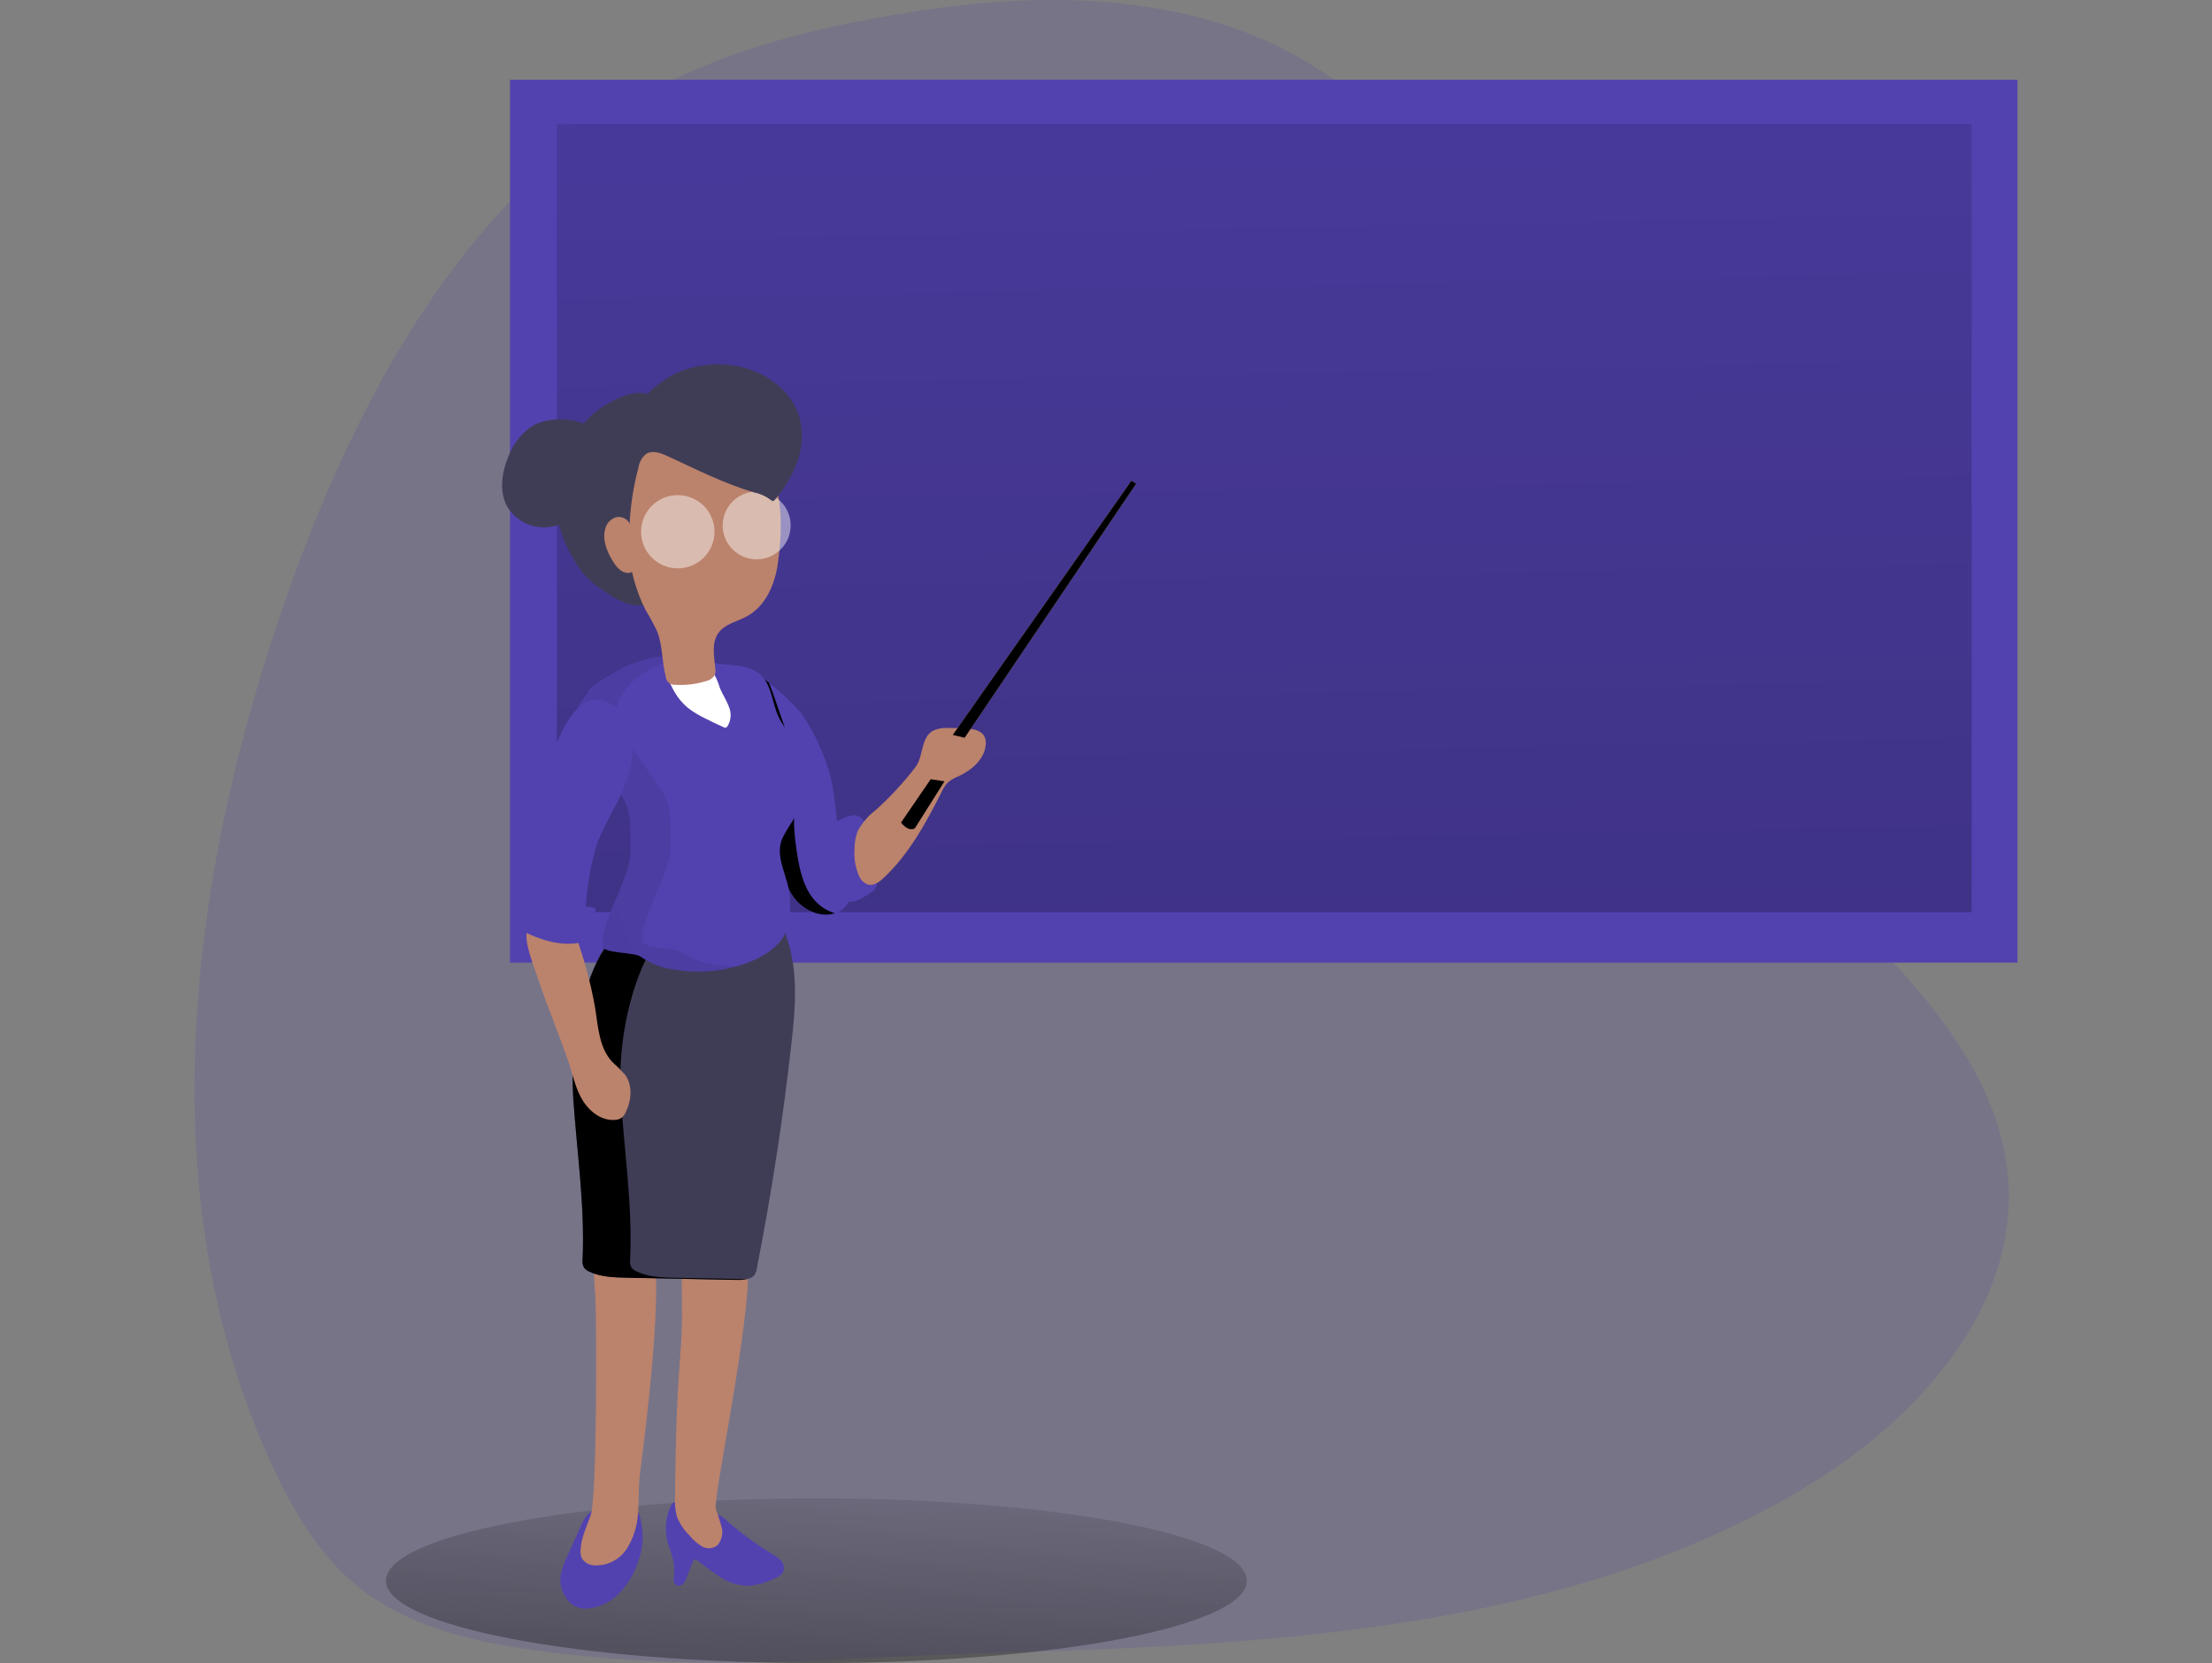 <svg width="455" height="342" viewBox="0 0 455 342" fill="none" xmlns="http://www.w3.org/2000/svg">
<rect x="0" y="0" width="455" height="342" fill="#808080" stroke="none"/>
<g clip-path="url(#clip0)">
<path opacity="0.18" d="M202.292 339.986C259.69 338.263 319.82 335.799 369.423 306.998C392.999 293.313 414.887 270.142 413.089 243.003C411.311 216.176 387.976 196.851 369.614 177.146C342.933 148.375 324.303 113.117 315.591 74.904C308.941 45.511 283.678 16.7 255.32 6.311C231.302 -2.484 204.683 -0.882 179.54 3.827C165.697 6.421 151.926 9.958 139.238 16.059C98.415 35.674 74.508 78.841 59.39 121.447C38.767 179.55 30.138 245.818 56.175 301.768C60.334 310.704 65.477 319.44 73.051 325.811C84.502 335.308 99.952 338.213 114.769 339.966C147.727 343.793 169.133 340.978 202.292 339.986Z" fill="#5242B0"/>
<path d="M167.928 341.99C216.826 341.99 256.465 334.406 256.465 325.05C256.465 315.694 216.826 308.11 167.928 308.11C119.029 308.11 79.39 315.694 79.39 325.05C79.39 334.406 119.029 341.99 167.928 341.99Z" fill="url(#paint0_linear)"/>
<path d="M414.987 16.409H104.914V197.943H414.987V16.409Z" fill="#5242B0"/>
<path d="M405.565 25.495H114.547V187.585H405.565V25.495Z" fill="url(#paint1_linear)"/>
<path d="M179.58 197.763C179.58 197.763 190.468 176.906 196.134 167.349C201.799 157.791 202.493 151.44 202.493 151.44L188.349 157.691C188.349 157.691 182.322 187.995 176.707 180.151C171.091 172.307 175.702 171.366 175.702 171.366C175.702 171.366 175.27 160.727 174.698 157.471C174.125 154.215 168.992 136.073 162.643 135.492C156.295 134.911 154.808 133.488 154.808 133.488C154.808 133.488 155.682 128.85 157.42 128.559C159.117 128.134 160.772 127.554 162.362 126.826L165.265 117.81L165.557 109.405C165.557 109.405 166.712 104.196 167.877 103.034C169.042 101.872 172.227 84.571 163.085 81.315C153.944 78.059 144.13 96.342 144.13 96.342L129.555 111.92L132.568 139.569C129.547 140.262 126.778 141.781 124.575 143.955C122.371 146.13 120.818 148.875 120.092 151.881C117.28 162.56 113.794 184.81 113.794 184.81L115.261 190.46L115.974 196.47L179.58 197.763Z" fill="url(#paint2_linear)"/>
<path d="M132.056 317.907C131.899 319.11 131.599 320.29 131.162 321.423C130.391 323.652 129.166 325.698 127.566 327.434C125.949 329.181 123.792 330.337 121.439 330.72C120.215 330.954 118.948 330.736 117.873 330.109C117.224 329.651 116.686 329.056 116.295 328.366C115.761 327.5 115.418 326.53 115.291 325.52C115.08 323.617 115.884 321.754 116.677 320.011L119.56 313.649C119.868 312.856 120.31 312.121 120.866 311.475C121.536 310.828 122.343 310.339 123.227 310.043C124.556 309.465 125.996 309.182 127.446 309.211C128.993 309.292 130.851 309.983 131.464 311.465C132.159 313.538 132.362 315.743 132.056 317.907Z" fill="#5242B0"/>
<path d="M138.144 309.372C136.927 311.78 136.637 314.549 137.33 317.156C137.827 318.52 138.247 319.911 138.586 321.323C138.701 322.379 138.701 323.443 138.586 324.499C138.541 324.734 138.546 324.976 138.602 325.209C138.657 325.442 138.761 325.661 138.907 325.851C139.128 326.021 139.402 326.106 139.68 326.091C139.959 326.077 140.222 325.963 140.424 325.771C140.815 325.376 141.101 324.891 141.258 324.359L142.503 321.173C142.584 320.972 142.704 320.732 142.915 320.692C143.096 320.686 143.273 320.75 143.407 320.872C144.984 322.136 146.623 323.319 148.319 324.419C150.03 325.516 152.02 326.104 154.055 326.112C155.755 325.946 157.414 325.489 158.957 324.759C159.871 324.389 160.906 323.908 161.187 322.966C161.27 322.602 161.261 322.222 161.161 321.862C161.061 321.502 160.873 321.173 160.615 320.902C160.095 320.362 159.491 319.908 158.826 319.56C155.521 317.557 152.401 315.264 149.505 312.708C148.985 312.205 148.392 311.782 147.747 311.456C146.894 311.169 146.004 311.007 145.105 310.975C143.381 310.76 141.731 310.149 140.283 309.191C139.751 308.801 138.525 308.61 138.144 309.372Z" fill="#5242B0"/>
<path d="M121.508 311.546C120.695 313.88 119.58 316.154 119.419 318.608C119.338 319.263 119.446 319.926 119.731 320.522C120.006 320.928 120.373 321.264 120.802 321.504C121.231 321.744 121.71 321.881 122.202 321.904C123.529 321.976 124.853 321.697 126.037 321.093C127.221 320.489 128.223 319.584 128.942 318.468C130.352 316.214 131.146 313.63 131.242 310.975C131.463 308.34 131.303 305.675 131.644 303.051C136.014 269.451 134.929 260.755 134.658 259.793C134.145 257.79 131.855 256.908 129.826 256.588C127.626 256.237 122.644 256.267 122.332 258.872C121.991 261.787 122.332 264.121 122.483 267.056C122.734 273.808 122.794 307.839 121.508 311.546Z" fill="#BB826C"/>
<path d="M140.273 272.095C140.213 275.551 139.891 278.998 139.66 282.444C139.068 290.879 138.957 299.354 138.847 307.809C138.753 309.18 138.885 310.558 139.239 311.886C139.82 313.332 140.696 314.642 141.81 315.733C142.531 316.65 143.416 317.424 144.422 318.017C144.913 318.295 145.475 318.419 146.037 318.374C146.6 318.33 147.136 318.118 147.576 317.767C148.008 317.268 148.314 316.672 148.466 316.03C148.618 315.388 148.613 314.72 148.45 314.08C148.117 312.804 147.714 311.546 147.245 310.314C146.582 308.09 154.557 271.614 153.874 259.503C153.894 258.974 153.758 258.452 153.483 258C153.241 257.69 151.313 258.17 150.971 258C149.201 257.304 147.292 257.027 145.396 257.189C144.341 257.289 141.639 257.469 140.836 258.351C139.891 259.403 140.273 263.3 140.253 264.692C140.233 267.197 140.323 269.651 140.273 272.095Z" fill="#BB826C"/>
<path d="M117.882 225.703C118.656 236.832 120.313 247.952 119.811 259.072C119.719 259.621 119.822 260.184 120.102 260.665C120.371 261.001 120.715 261.269 121.107 261.446C123.478 262.598 126.371 262.678 129.143 262.739L151.493 263.179C152.829 263.179 154.407 263.179 155.15 262.238C155.431 261.844 155.607 261.385 155.662 260.905C158.669 245.598 161.04 230.221 162.774 214.773C163.668 206.909 164.351 198.744 161.267 191.301C150.579 193.054 142.272 191.502 131.403 190.79C127.556 190.54 123.528 193.255 120.183 204.585C118.225 211.444 117.447 218.584 117.882 225.703Z" fill="#3F3D56"/>
<path d="M138.987 262.759L153.673 263.049C152.968 263.179 152.25 263.23 151.534 263.199L129.183 262.759C126.431 262.708 123.528 262.618 121.147 261.466C120.755 261.289 120.411 261.021 120.143 260.685C119.868 260.198 119.762 259.635 119.841 259.082C120.354 247.952 118.646 236.832 117.923 225.703C117.503 218.589 118.294 211.455 120.263 204.605C123.608 193.275 127.636 190.58 131.484 190.81C133.824 190.961 136.044 191.161 138.194 191.351C135.351 192.603 132.528 196.29 130.067 204.605C128.084 211.453 127.282 218.587 127.697 225.703C128.42 236.832 130.128 247.952 129.615 259.082C129.532 259.634 129.635 260.197 129.907 260.685C130.195 261.025 130.56 261.293 130.971 261.466C133.332 262.618 136.225 262.708 138.987 262.759Z" fill="url(#paint3_linear)"/>
<path d="M161.629 192.113C159.67 192.113 157.742 192.113 155.813 191.962C157.581 191.832 159.409 191.632 161.308 191.321C161.418 191.582 161.529 191.852 161.629 192.113Z" fill="url(#paint4_linear)"/>
<path d="M155.823 191.952C149.93 192.229 144.023 192.025 138.164 191.341C139.132 190.913 140.191 190.727 141.247 190.8C146.511 191.161 151.182 191.692 155.823 191.952Z" fill="url(#paint5_linear)"/>
<path d="M170.941 160.106C171.755 163.682 171.835 167.379 172.528 170.975C173.332 175.102 174.949 179.119 174.919 183.327C174.942 183.958 174.857 184.588 174.668 185.19C174.447 185.737 174.118 186.234 173.701 186.65C173.283 187.067 172.785 187.395 172.237 187.615C169.223 188.937 165.506 187.354 163.467 184.749C161.428 182.145 160.685 178.739 160.183 175.513C158.816 166.607 158.776 157.571 158.756 148.565C158.756 146.892 152.508 139.278 154.557 138.717C156.606 138.156 164.191 145.6 165.095 147.062C167.753 151.058 169.729 155.465 170.941 160.106Z" fill="#5242B0"/>
<path d="M171.724 187.805C168.801 188.757 165.396 187.204 163.467 184.75C161.458 182.145 160.685 178.739 160.182 175.513C158.816 166.617 158.776 157.561 158.766 148.565C158.766 146.892 152.508 139.278 154.557 138.707C155.301 138.507 156.667 139.268 158.183 140.39C159.188 142.875 163.889 156.569 163.899 157.791C163.899 166.808 162.593 166.617 163.959 175.513C164.462 178.779 165.195 182.145 167.244 184.75C168.389 186.202 169.952 187.268 171.724 187.805Z" fill="url(#paint6_linear)"/>
<path d="M120.886 142.534C120.007 143.345 119.321 144.341 118.877 145.449C118.164 147.573 119.038 149.897 120.092 151.881C122.242 155.888 125.115 159.474 127.666 163.311C130.218 167.148 129.505 170.174 129.676 174.742C129.897 179.751 125.085 187.084 124.121 192.002C123.909 192.881 123.861 193.791 123.98 194.687C124.231 196.03 130.63 195.859 131.715 196.691C133.794 198.161 136.213 199.081 138.746 199.366C144.488 200.376 150.402 199.607 155.692 197.162C158.274 195.899 160.715 194.036 161.8 191.371C162.447 189.275 162.676 187.073 162.473 184.89C162.393 180.342 159.017 176.204 161.057 172.127C162.121 169.993 163.658 168.12 164.643 165.916C165.537 163.891 165.942 161.684 165.825 159.475C165.708 157.265 165.073 155.113 163.97 153.193C162.774 151.19 161.067 149.447 160.092 147.303C158.806 144.498 158.766 140.991 156.536 138.858C154.688 137.074 151.885 136.854 149.324 136.654C145.989 136.433 146.31 135.652 142.955 135.422C140.193 135.241 137.571 134.68 134.849 135.171C132.189 135.657 129.621 136.549 127.235 137.816C126.14 138.397 120.886 141.142 120.886 142.534Z" fill="#5242B0"/>
<path d="M151.524 198.745C147.361 199.857 143.008 200.068 138.756 199.366C136.226 199.079 133.808 198.163 131.725 196.701C130.64 195.859 124.241 196.03 123.99 194.697C123.872 193.801 123.919 192.891 124.131 192.012C125.135 187.094 129.907 179.761 129.686 174.752C129.495 170.184 130.148 167.148 127.677 163.311C125.206 159.474 122.242 155.888 120.093 151.881C119.028 149.877 118.154 147.563 118.887 145.439C119.259 144.317 121.208 140.35 127.235 137.806C129.671 136.647 132.228 135.76 134.859 135.161C136.456 134.921 138.078 134.901 139.681 135.101C138.274 135.602 136.898 136.213 135.522 136.784C129.495 139.339 127.546 143.296 127.154 144.428C126.431 146.551 127.305 148.876 128.37 150.859C130.519 154.866 133.392 158.453 135.944 162.289C138.495 166.126 137.772 169.152 137.953 173.71C138.164 178.719 133.362 186.052 132.398 190.981C132.186 191.859 132.139 192.77 132.257 193.665C132.508 195.008 138.907 194.838 139.992 195.669C142.078 197.124 144.495 198.036 147.024 198.324C148.512 198.565 150.016 198.706 151.524 198.745Z" fill="url(#paint7_linear)"/>
<path d="M141.529 145.59C142.652 146.445 143.865 147.177 145.145 147.774C146.351 148.395 147.586 148.976 148.822 149.537C148.963 149.623 149.13 149.658 149.294 149.637C149.431 149.586 149.548 149.491 149.625 149.366C150 148.774 150.224 148.1 150.278 147.401C150.333 146.703 150.215 146.002 149.937 145.359C149.465 144.037 148.661 142.855 148.108 141.562C147.715 140.188 147.115 138.881 146.33 137.686C145.534 136.869 144.581 136.222 143.528 135.782C141.89 134.961 138.505 133.398 137.32 135.682C136.315 137.555 137.802 140.621 138.726 142.254C139.446 143.529 140.396 144.66 141.529 145.59Z" fill="white"/>
<path d="M109.214 87.767C107.113 89.293 105.506 91.4 104.593 93.827C103.176 97.213 102.584 101.281 104.482 104.426C105.333 105.74 106.52 106.804 107.92 107.508C109.32 108.213 110.883 108.532 112.448 108.433C114.009 108.306 115.526 107.862 116.908 107.128C118.29 106.394 119.507 105.386 120.484 104.166C123.217 100.87 126.12 93.146 122.975 89.239C120.082 85.653 112.739 85.402 109.214 87.767Z" fill="#3F3D56"/>
<path d="M109.214 87.767C107.113 89.293 105.506 91.4 104.593 93.827C103.176 97.213 102.584 101.281 104.482 104.426C105.333 105.74 106.52 106.804 107.92 107.508C109.32 108.213 110.883 108.532 112.448 108.433C114.009 108.306 115.526 107.862 116.908 107.128C118.29 106.394 119.507 105.386 120.484 104.166C123.217 100.87 126.12 93.146 122.975 89.239C120.082 85.653 112.739 85.402 109.214 87.767Z" fill="url(#paint8_linear)"/>
<path d="M131.011 80.804C129.842 80.912 128.7 81.221 127.636 81.716C123.881 83.201 120.68 85.812 118.475 89.189C117.165 91.448 116.209 93.894 115.642 96.442C114.581 100.015 114.327 103.779 114.899 107.462C115.515 110.054 116.532 112.534 117.913 114.815C118.552 115.998 119.302 117.118 120.153 118.161C121.493 119.578 123.016 120.811 124.683 121.827C126.089 122.875 127.661 123.681 129.334 124.212C133.432 125.303 137.742 123.21 141.037 120.595C144.491 117.886 147.246 114.393 149.073 110.407C150.879 106.409 151.422 101.957 150.63 97.644C150.211 95.714 149.588 93.833 148.771 92.034C147.204 88.428 145.155 85.723 141.278 84.611C137.671 83.599 134.979 80.554 131.011 80.804Z" fill="#3F3D56"/>
<path d="M159.992 115.927C159.389 120.224 157.45 124.672 153.633 126.746C151.624 127.828 149.153 128.289 147.817 130.112C146.32 132.116 146.883 134.951 147.134 137.455C147.207 137.901 147.173 138.358 147.033 138.788C146.838 139.114 146.577 139.397 146.265 139.616C145.954 139.835 145.599 139.986 145.225 140.06C143.175 140.704 141.021 140.959 138.877 140.811C138.64 140.83 138.402 140.802 138.177 140.729C137.951 140.655 137.742 140.538 137.563 140.383C137.383 140.228 137.237 140.039 137.131 139.827C137.025 139.615 136.963 139.384 136.948 139.148C136.134 136.143 136.335 132.827 135.19 129.892C134.476 128.359 133.671 126.871 132.779 125.434C130.774 121.402 129.576 117.019 129.253 112.531C128.771 108.106 128.66 103.65 128.922 99.207C128.939 97.879 129.173 96.563 129.615 95.31C130.189 94.054 130.97 92.903 131.925 91.904C133.579 89.766 135.667 88.001 138.053 86.725C139.629 86.065 141.321 85.725 143.03 85.725C144.74 85.725 146.432 86.065 148.008 86.725C151.154 88.064 153.916 90.164 156.044 92.836C161.277 99.037 161.046 108.273 159.992 115.927Z" fill="#BB826C"/>
<path opacity="0.46" d="M139.419 116.879C143.591 116.879 146.973 113.506 146.973 109.345C146.973 105.184 143.591 101.812 139.419 101.812C135.247 101.812 131.865 105.184 131.865 109.345C131.865 113.506 135.247 116.879 139.419 116.879Z" fill="white"/>
<path opacity="0.46" d="M155.642 115.025C159.504 115.025 162.634 111.904 162.634 108.053C162.634 104.202 159.504 101.08 155.642 101.08C151.781 101.08 148.651 104.202 148.651 108.053C148.651 111.904 151.781 115.025 155.642 115.025Z" fill="white"/>
<path d="M139.982 76.376C143.903 74.822 148.205 74.493 152.317 75.435C157.772 76.677 162.905 80.444 164.462 85.843C165.241 88.822 165.094 91.966 164.04 94.859C162.978 97.744 161.41 100.417 159.409 102.753C159.318 102.892 159.178 102.992 159.017 103.034C158.817 103.034 158.646 102.904 158.495 102.773C157.484 102.019 156.318 101.499 155.08 101.251C148.892 99.427 143.116 96.462 137.25 93.767C135.863 93.136 134.186 92.525 132.9 93.347C132.037 94.061 131.474 95.073 131.323 96.182C130.269 100.109 129.653 104.141 129.485 108.203C127.666 105.764 126.233 103.061 125.236 100.189C124.434 97.825 124.044 95.341 124.081 92.846C124.081 91.073 124.081 89.159 125.145 87.716C126.21 86.274 127.636 86.715 129.163 86.114C130.379 85.603 130.921 83.86 131.655 82.858C133.784 79.978 136.664 77.736 139.982 76.376Z" fill="#3F3D56"/>
<path d="M139.982 76.376C143.903 74.822 148.205 74.493 152.317 75.435C157.772 76.677 162.905 80.444 164.462 85.843C165.241 88.822 165.094 91.966 164.04 94.859C162.978 97.744 161.41 100.417 159.409 102.753C159.318 102.892 159.178 102.992 159.017 103.034C158.817 103.034 158.646 102.904 158.495 102.773C157.484 102.019 156.318 101.499 155.08 101.251C148.892 99.427 143.116 96.462 137.25 93.767C135.863 93.136 134.186 92.525 132.9 93.347C132.037 94.061 131.474 95.073 131.323 96.182C130.269 100.109 129.653 104.141 129.485 108.203C127.666 105.764 126.233 103.061 125.236 100.189C124.434 97.825 124.044 95.341 124.081 92.846C124.081 91.073 124.081 89.159 125.145 87.716C126.21 86.274 127.636 86.715 129.163 86.114C130.379 85.603 130.921 83.86 131.655 82.858C133.784 79.978 136.664 77.736 139.982 76.376Z" fill="url(#paint9_linear)"/>
<path d="M126.692 106.38C126.148 106.553 125.659 106.865 125.273 107.285C124.887 107.705 124.618 108.218 124.492 108.774C123.849 111.068 124.864 113.492 126.13 115.516C126.843 116.648 127.857 117.85 129.203 117.82C129.389 117.831 129.575 117.802 129.749 117.735C129.922 117.667 130.079 117.563 130.208 117.429C130.367 117.167 130.463 116.871 130.489 116.565C130.515 116.26 130.471 115.952 130.359 115.666C129.934 113.452 129.748 111.198 129.806 108.944C129.823 108.554 129.749 108.166 129.59 107.809C129.431 107.453 129.191 107.138 128.889 106.889C128.587 106.641 128.232 106.465 127.851 106.377C127.469 106.289 127.073 106.29 126.692 106.38Z" fill="#BB826C"/>
<path d="M128.289 111.92C128.092 111.805 127.926 111.646 127.804 111.454C127.681 111.262 127.607 111.044 127.586 110.818C127.586 110.417 127.586 109.966 127.375 109.656C127.275 109.553 127.154 109.471 127.021 109.416C126.889 109.361 126.746 109.334 126.602 109.335C126.362 109.31 126.12 109.359 125.909 109.475C125.738 109.643 125.617 109.854 125.559 110.085C125.5 110.317 125.507 110.56 125.577 110.788C125.849 112.262 126.685 113.573 127.908 114.444C128.065 114.577 128.247 114.676 128.444 114.734C128.642 114.793 128.849 114.81 129.053 114.785C129.313 114.682 129.531 114.494 129.671 114.252C129.812 114.011 129.866 113.729 129.826 113.452C129.787 112.922 129.675 112.4 129.495 111.9C129.308 111.992 129.103 112.041 128.894 112.045C128.686 112.048 128.479 112.006 128.289 111.92Z" fill="url(#paint10_linear)"/>
<path d="M117.199 219.151C117.953 221.665 118.565 224.27 119.972 226.474C121.378 228.678 123.799 230.481 126.411 230.301C126.965 230.299 127.503 230.12 127.948 229.79C128.262 229.513 128.512 229.171 128.681 228.788C129.906 226.334 130.188 223.198 128.57 220.994C127.741 220.067 126.859 219.187 125.928 218.359C123.256 215.494 123.035 211.217 122.433 207.34C121.661 202.991 120.57 198.706 119.168 194.517C118.961 193.552 118.488 192.664 117.802 191.952C117.138 191.479 116.376 191.161 115.572 191.021C113.211 190.43 108.932 188.075 108.36 191.331C107.877 194.066 109.706 198.344 110.539 200.878C112.538 206.979 115.14 212.99 117.199 219.151Z" fill="#BB826C"/>
<path d="M174.909 168.12C175.09 168.07 174.818 167.859 174.638 167.91C173.89 168.088 173.167 168.361 172.488 168.721C171.806 169.094 171.295 169.715 171.061 170.454C170.943 171.068 170.96 171.701 171.112 172.307L172.9 182.936C172.944 183.714 173.26 184.451 173.794 185.02C174.798 185.821 176.215 185.321 177.3 184.699C177.969 184.319 178.612 183.908 179.228 183.467C179.658 183.251 179.995 182.889 180.18 182.446C180.364 182.003 180.383 181.509 180.233 181.053C180.004 177.558 179.439 174.092 178.545 170.705C178.163 169.432 177.541 168.01 176.205 167.699C175.361 167.606 174.509 167.774 173.764 168.18" fill="#5242B0"/>
<path d="M180.032 166.667C178.525 167.817 177.288 169.28 176.406 170.955C175.982 172.1 175.771 173.311 175.783 174.531C175.62 176.452 175.937 178.383 176.707 180.151C176.875 180.562 177.13 180.933 177.454 181.237C177.778 181.541 178.164 181.772 178.585 181.914C179.771 182.195 180.906 181.353 181.79 180.512C186.973 175.643 190.449 169.282 193.643 162.941C193.985 162.147 194.472 161.423 195.079 160.807C195.731 160.301 196.456 159.895 197.229 159.605C199.921 158.352 202.503 156.108 202.764 153.163C202.838 152.575 202.744 151.978 202.493 151.44C201.82 150.168 200.142 149.877 198.696 149.797C197.44 149.727 196.164 149.687 194.899 149.697C193.911 149.637 192.922 149.812 192.016 150.208C189.334 151.62 190.007 155.477 188.349 157.691C185.865 160.937 183.08 163.942 180.032 166.667Z" fill="#BB826C"/>
<path d="M112.629 158.312C110.68 164.734 110.017 171.476 109.615 178.178C109.318 180.646 109.496 183.149 110.138 185.551C110.921 187.905 112.79 190.059 115.241 190.47C116.016 190.617 116.817 190.553 117.559 190.285C118.302 190.017 118.958 189.555 119.46 188.947C120.136 187.883 120.518 186.66 120.565 185.401C120.876 181.512 121.582 177.666 122.674 173.92C123.859 170.504 125.768 167.389 127.385 164.153C130.328 158.252 132.629 148.194 125.075 144.448C118.083 140.982 114.065 153.584 112.629 158.312Z" fill="#5242B0"/>
<path d="M127.405 164.173C125.788 167.409 123.89 170.514 122.704 173.94C121.601 177.677 120.888 181.518 120.575 185.401C120.507 186.656 120.127 187.875 119.47 188.947C118.968 189.552 118.314 190.013 117.573 190.281C116.833 190.549 116.035 190.614 115.261 190.47C114.266 190.254 113.335 189.811 112.541 189.177C111.746 188.543 111.109 187.734 110.68 186.813C111.224 187.116 111.815 187.326 112.428 187.434C113.201 187.584 114 187.524 114.742 187.262C115.483 186.999 116.141 186.543 116.647 185.942C117.309 184.872 117.69 183.652 117.752 182.395C118.061 178.506 118.771 174.659 119.871 170.915C121.057 167.499 122.965 164.383 124.583 161.147C126.823 156.669 128.681 149.767 126.12 145.119C132.428 149.166 130.218 158.553 127.405 164.173Z" fill="url(#paint11_linear)"/>
<path d="M113.794 184.82C112.811 184.357 111.806 183.946 110.78 183.587C110.038 183.381 109.271 183.273 108.5 183.267C108.295 183.246 108.087 183.277 107.897 183.357C107.684 183.49 107.513 183.681 107.405 183.908C106.408 185.676 105.94 187.693 106.059 189.718C106.057 190.043 106.136 190.364 106.29 190.65C106.507 190.93 106.795 191.148 107.124 191.281C110.79 193.155 114.899 194.557 118.957 193.916C119.313 193.894 119.661 193.801 119.98 193.643C120.299 193.485 120.583 193.264 120.815 192.994C121.042 192.55 121.166 192.06 121.177 191.562C121.34 190.237 121.727 188.95 122.322 187.755C122.835 186.753 122.453 186.663 121.499 186.543C120.544 186.423 119.71 186.322 118.826 186.172C117.102 185.918 115.413 185.464 113.794 184.82Z" fill="#5242B0"/>
<path d="M195.983 151.13L232.729 98.856L233.703 99.467L198.424 151.711L195.983 151.13Z" fill="#BB826C"/>
<path d="M195.983 151.13L232.729 98.856L233.703 99.467L198.424 151.711L195.983 151.13Z" fill="url(#paint12_linear)"/>
<path d="M191.443 160.236L185.346 169.142C185.346 169.142 186.762 171.145 188.178 170.334L194.276 160.677L191.443 160.236Z" fill="url(#paint13_linear)"/>
</g>
<defs>
<linearGradient id="paint0_linear" x1="163.779" y1="453.339" x2="168.974" y2="291.719" gradientUnits="userSpaceOnUse">
<stop offset="0.01"/>
<stop offset="1" stop-opacity="0"/>
</linearGradient>
<linearGradient id="paint1_linear" x1="263.748" y1="295.176" x2="254.656" y2="-171.417" gradientUnits="userSpaceOnUse">
<stop offset="0.01"/>
<stop offset="0.15" stop-opacity="0.26"/>
<stop offset="1" stop-opacity="0"/>
</linearGradient>
<linearGradient id="paint2_linear" x1="21882.2" y1="14364.1" x2="4713.12" y2="17098.4" gradientUnits="userSpaceOnUse">
<stop offset="0.01"/>
<stop offset="1" stop-opacity="0"/>
</linearGradient>
<linearGradient id="paint3_linear" x1="3385.01" y1="16757" x2="4716.27" y2="16793.1" gradientUnits="userSpaceOnUse">
<stop offset="0.01"/>
<stop offset="1" stop-opacity="0"/>
</linearGradient>
<linearGradient id="paint4_linear" x1="935.989" y1="345.243" x2="964.339" y2="356.675" gradientUnits="userSpaceOnUse">
<stop offset="0.01"/>
<stop offset="1" stop-opacity="0"/>
</linearGradient>
<linearGradient id="paint5_linear" x1="2165.28" y1="440.515" x2="2358.95" y2="586.303" gradientUnits="userSpaceOnUse">
<stop offset="0.01"/>
<stop offset="1" stop-opacity="0"/>
</linearGradient>
<linearGradient id="paint6_linear" x1="2531.75" y1="8430.16" x2="2760.96" y2="8413.65" gradientUnits="userSpaceOnUse">
<stop offset="0.01"/>
<stop offset="1" stop-opacity="0"/>
</linearGradient>
<linearGradient id="paint7_linear" x1="2906.22" y1="12825.5" x2="4737.7" y2="12146" gradientUnits="userSpaceOnUse">
<stop offset="0.01"/>
<stop offset="1" stop-opacity="0"/>
</linearGradient>
<linearGradient id="paint8_linear" x1="2127.41" y1="2343.56" x2="1842.27" y2="2242.72" gradientUnits="userSpaceOnUse">
<stop offset="0.01"/>
<stop offset="1" stop-opacity="0"/>
</linearGradient>
<linearGradient id="paint9_linear" x1="5559.91" y1="3692.66" x2="5024.81" y2="2814.17" gradientUnits="userSpaceOnUse">
<stop offset="0.01"/>
<stop offset="1" stop-opacity="0"/>
</linearGradient>
<linearGradient id="paint10_linear" x1="606.948" y1="734.382" x2="574.424" y2="739.757" gradientUnits="userSpaceOnUse">
<stop offset="0.01"/>
<stop offset="1" stop-opacity="0"/>
</linearGradient>
<linearGradient id="paint11_linear" x1="2249.9" y1="8117.75" x2="1953.36" y2="8057.46" gradientUnits="userSpaceOnUse">
<stop offset="0.01"/>
<stop offset="1" stop-opacity="0"/>
</linearGradient>
<linearGradient id="paint12_linear" x1="6512.87" y1="6037.03" x2="8416.83" y2="8665.83" gradientUnits="userSpaceOnUse">
<stop offset="0.01"/>
<stop offset="1" stop-opacity="0"/>
</linearGradient>
<linearGradient id="paint13_linear" x1="1680.07" y1="1860.29" x2="1762.26" y2="1998.11" gradientUnits="userSpaceOnUse">
<stop offset="0.01"/>
<stop offset="1" stop-opacity="0"/>
</linearGradient>
<clipPath id="clip0">
<rect width="455" height="342" fill="white"/>
</clipPath>
</defs>
</svg>

